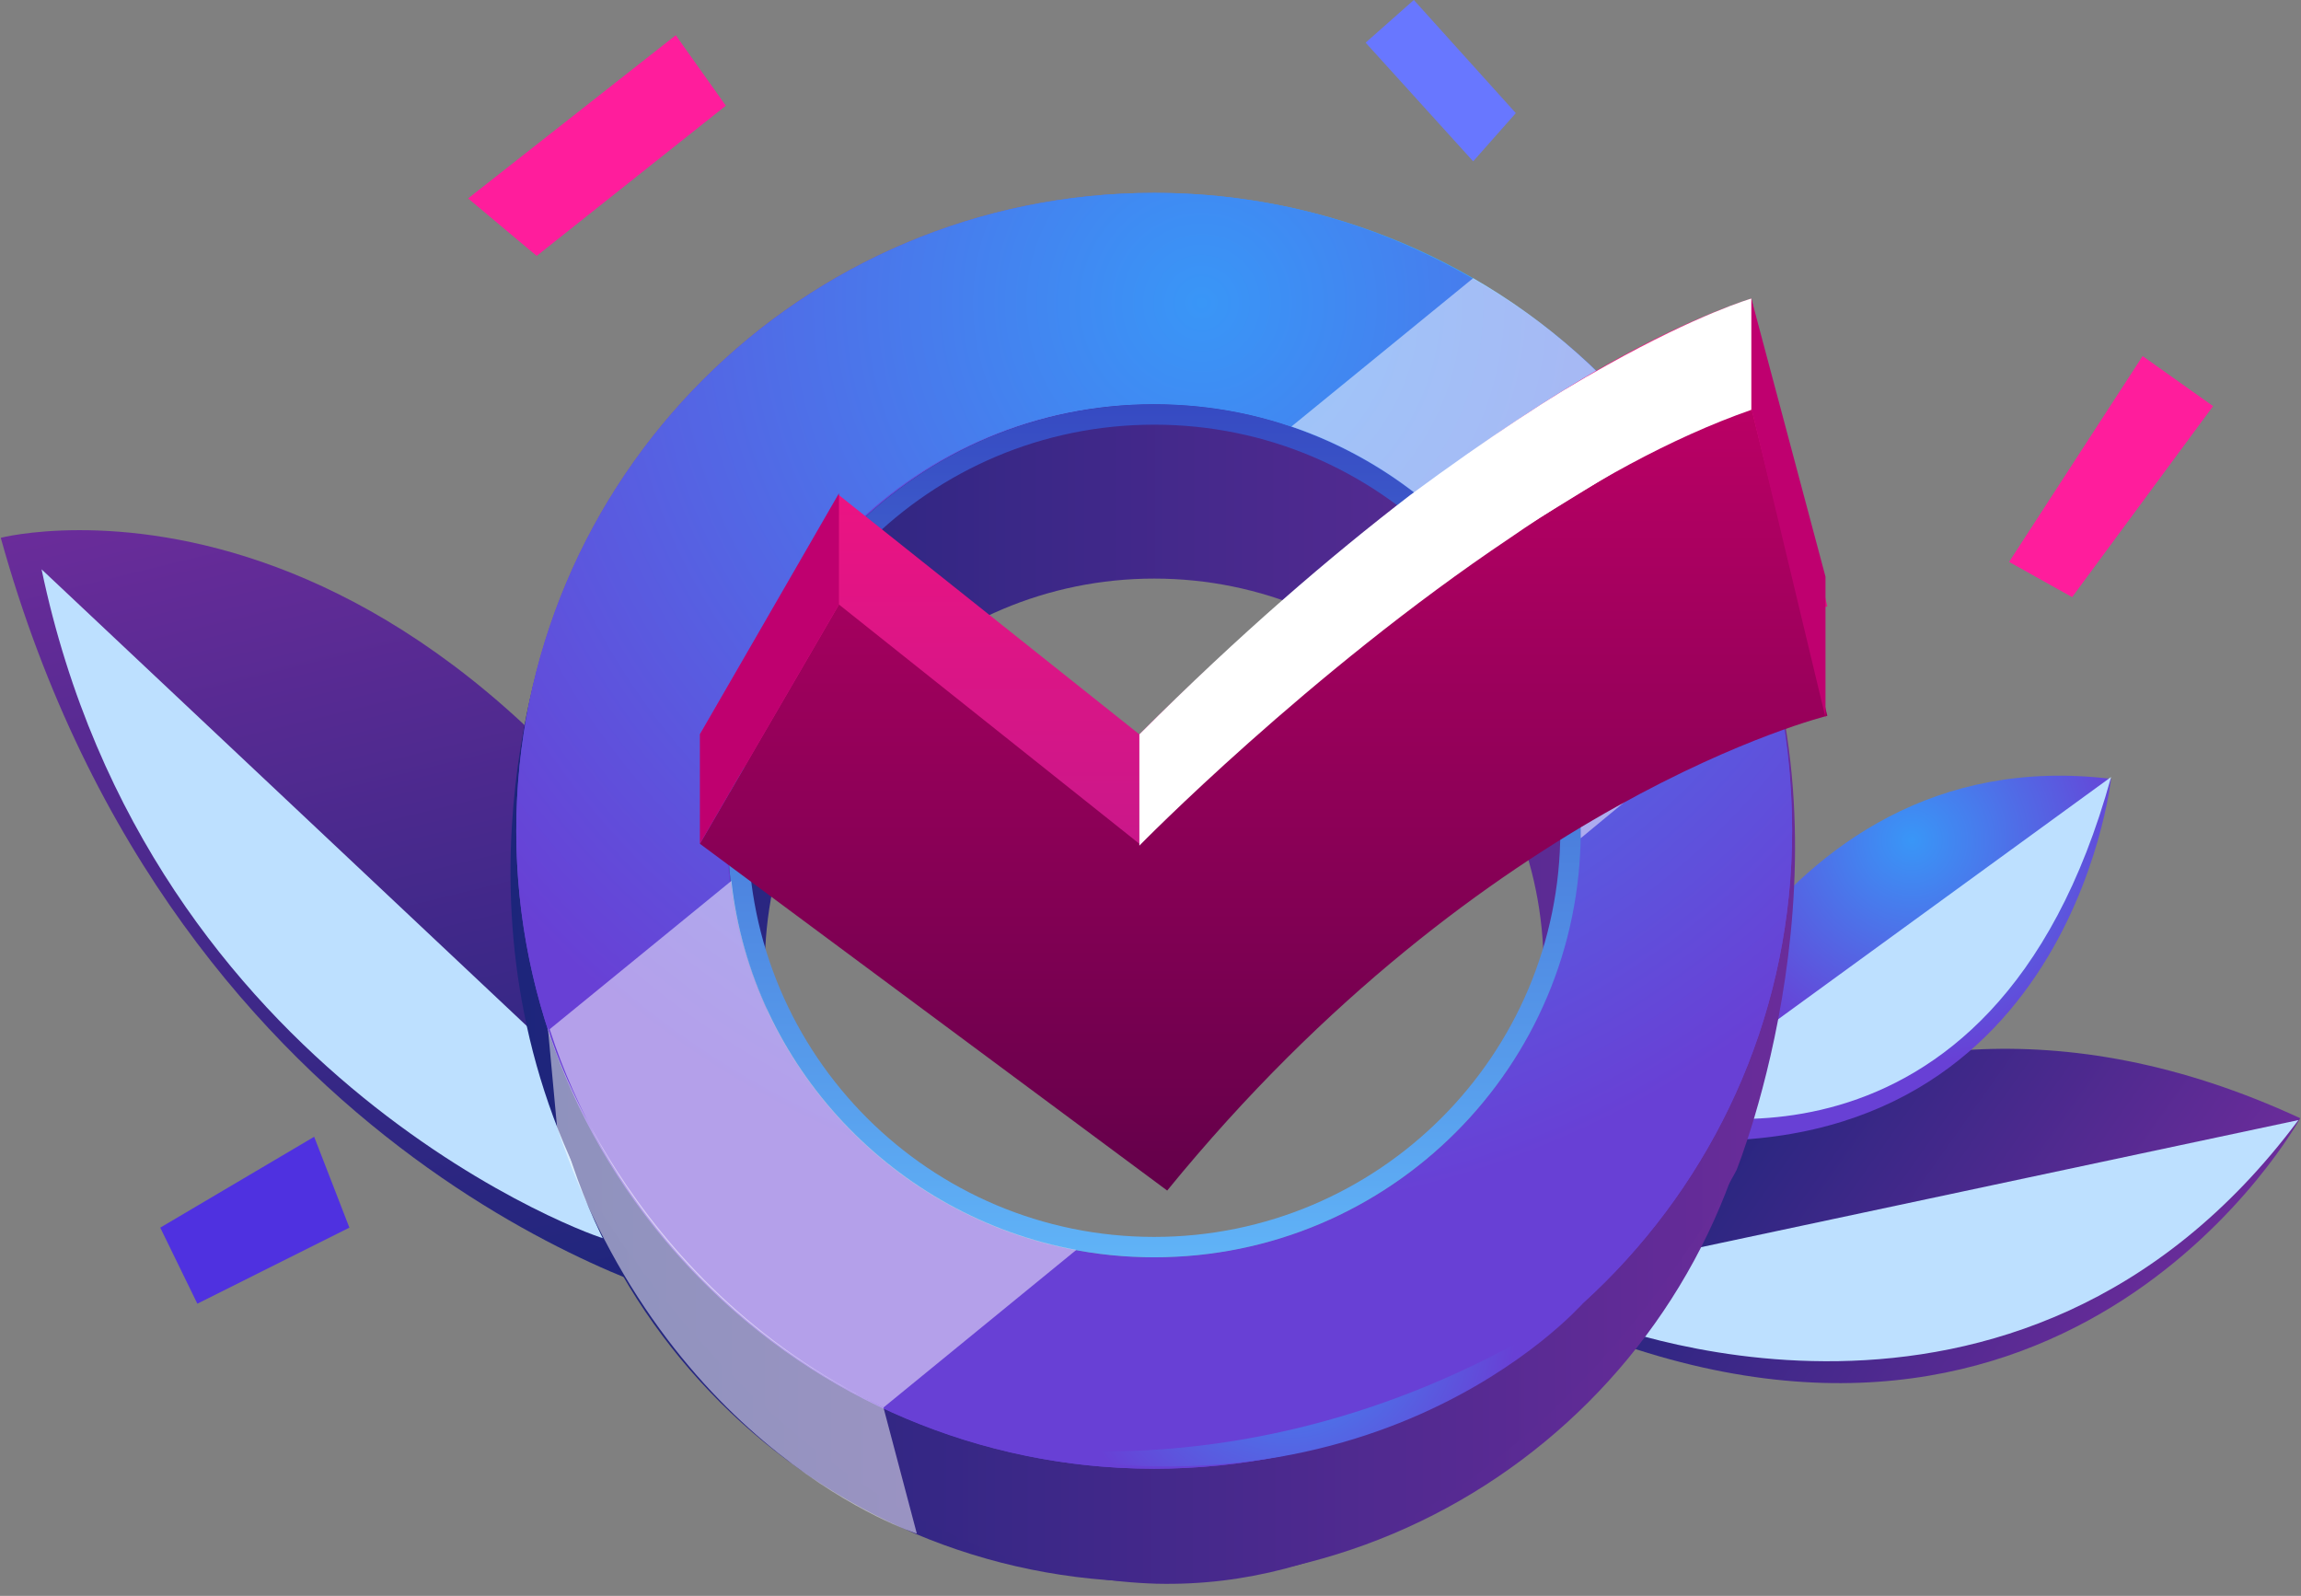 <svg width="186" height="129" viewBox="0 0 186 129" fill="none" xmlns="http://www.w3.org/2000/svg">
<rect x="0" y="0" width="186" height="129" fill="#808080" stroke="none"/>
<path d="M122.531 103.881C122.531 103.881 146.814 72.252 185.938 90.39C185.938 90.39 167.501 123.967 126.728 107.029L122.531 103.881Z" fill="url(#paint0_linear)"/>
<path d="M185.788 90.54L122.38 104.03L128.376 106.579C128.526 106.579 163.003 121.119 185.788 90.54Z" fill="#BDE0FF"/>
<path d="M56.125 105.23C56.125 105.23 14.303 94.737 0.062 43.471C0.062 43.471 37.687 33.728 65.568 91.739L56.125 105.23Z" fill="url(#paint1_linear)"/>
<path d="M3.36 46.02L59.422 98.784L48.929 100.134C48.779 100.284 12.054 87.542 3.36 46.02Z" fill="#BDE0FF"/>
<path d="M132.573 91.889C132.573 91.889 142.167 59.51 170.648 62.958C170.648 62.808 167.2 95.786 132.573 91.889Z" fill="url(#paint2_radial)"/>
<path d="M170.648 62.808L133.773 89.64C133.923 89.64 161.055 97.735 170.648 62.808Z" fill="#BDE0FF"/>
<path d="M93.299 28.631C65.868 28.631 43.683 50.816 43.683 78.248C43.683 105.679 65.868 127.865 93.299 127.865C120.731 127.865 142.916 105.679 142.916 78.248C143.066 50.816 120.731 28.631 93.299 28.631ZM93.299 109.727C75.911 109.727 61.821 95.636 61.821 78.248C61.821 60.859 75.911 46.769 93.299 46.769C110.688 46.769 124.779 60.859 124.779 78.248C124.928 95.636 110.688 109.727 93.299 109.727Z" fill="url(#paint3_linear)"/>
<path d="M44.882 49.617C44.882 49.617 35.738 71.652 46.531 94.587C46.531 94.587 64.069 127.115 93.45 128.015C122.83 128.764 140.368 94.587 140.368 94.587C140.368 94.587 150.711 69.104 140.818 46.769L126.278 47.069C126.278 47.069 134.372 113.175 93.45 109.877C52.677 106.579 56.274 60.56 56.274 60.56L44.882 49.617Z" fill="url(#paint4_linear)"/>
<path d="M93.299 15.59C64.818 15.59 41.734 38.674 41.734 67.155C41.734 95.636 64.818 118.721 93.299 118.721C121.78 118.721 144.865 95.636 144.865 67.155C144.865 38.674 121.78 15.59 93.299 15.59ZM93.299 101.632C74.262 101.632 58.822 86.192 58.822 67.155C58.822 48.118 74.262 32.678 93.299 32.678C112.337 32.678 127.776 48.118 127.776 67.155C127.776 86.192 112.337 101.632 93.299 101.632Z" fill="url(#paint5_radial)"/>
<path d="M143.516 55.013C140.218 41.222 131.224 29.53 119.232 22.635C111.587 18.138 102.743 15.59 93.299 15.59C64.818 15.59 41.734 38.674 41.734 67.155C41.734 72.701 42.633 78.098 44.282 83.195C48.779 96.686 58.523 107.778 71.264 113.774C78.01 116.922 85.355 118.721 93.299 118.721C121.78 118.721 144.865 95.636 144.865 67.155C144.865 62.958 144.415 58.911 143.516 55.013ZM93.299 101.632C91.051 101.632 88.952 101.482 86.854 101.033C72.163 98.334 60.771 86.192 58.972 71.203C58.822 69.853 58.672 68.504 58.672 67.155C58.672 48.118 74.112 32.678 93.15 32.678C97.047 32.678 100.794 33.278 104.242 34.477C117.883 39.124 127.627 52.015 127.627 67.155C127.627 67.305 127.627 67.455 127.627 67.755C127.477 86.492 112.187 101.632 93.299 101.632Z" fill="url(#paint6_radial)"/>
<path d="M93.3 32.678C74.262 32.678 58.823 48.118 58.823 67.155C58.823 86.192 74.262 101.632 93.3 101.632C112.337 101.632 127.777 86.192 127.777 67.155C127.777 48.118 112.337 32.678 93.3 32.678ZM93.3 99.983C75.162 99.983 60.472 85.293 60.472 67.155C60.472 49.017 75.162 34.327 93.3 34.327C111.438 34.327 126.128 49.017 126.128 67.155C126.128 85.293 111.438 99.983 93.3 99.983Z" fill="url(#paint7_linear)"/>
<path opacity="0.5" d="M87.004 101.033L71.414 113.774C58.673 107.778 48.779 96.686 44.432 83.195L59.122 71.203C60.771 86.193 72.314 98.335 87.004 101.033Z" fill="white"/>
<path opacity="0.5" d="M127.777 67.755C127.777 67.605 127.777 67.455 127.777 67.155C127.777 52.015 118.033 39.124 104.392 34.477L119.082 22.485C131.074 29.381 139.918 41.073 143.366 54.864L127.777 67.755Z" fill="white"/>
<path d="M76.511 115.873C76.511 115.873 100.795 123.068 127.927 105.38C127.777 105.529 110.089 125.616 76.511 115.873Z" fill="url(#paint8_radial)"/>
<path opacity="0.5" d="M71.414 113.774L74.112 123.967C74.112 123.967 53.876 117.522 45.032 91.139L44.282 83.045C44.282 83.195 50.129 103.581 71.414 113.774Z" fill="white"/>
<path d="M162.404 45.42L173.197 28.781L178.893 32.828L167.5 48.268L162.404 45.42Z" fill="#FF1D9C"/>
<path d="M37.837 16.039L54.626 2.848L58.673 8.544L43.383 20.686L37.837 16.039Z" fill="#FF1D9C"/>
<path d="M28.243 99.234L15.952 105.38L12.954 99.234L25.395 91.889L28.243 99.234Z" fill="#4F31E0"/>
<path d="M110.389 3.448L119.083 13.041L122.53 9.144L114.286 0L110.389 3.448Z" fill="#6877FF"/>
<path d="M56.575 59.361L67.817 40.024L92.101 59.361C92.101 59.361 119.683 31.329 141.568 24.134L147.714 49.018C147.714 49.018 120.132 55.763 94.35 87.392L56.575 59.361Z" fill="url(#paint9_linear)"/>
<path d="M56.574 68.204L67.817 48.867L92.1 68.204C92.1 68.204 119.682 40.173 141.568 32.978L147.713 57.861C147.713 57.861 120.132 64.607 94.349 96.236L56.574 68.204Z" fill="url(#paint10_linear)"/>
<path d="M141.567 24.134V32.978L147.563 58.011V46.619L141.567 24.134Z" fill="#BF006F"/>
<path d="M67.817 39.873V48.867L56.574 68.205V59.361L67.817 39.873Z" fill="#BF006F"/>
<path d="M141.567 24.134V33.128C135.122 35.377 128.376 39.124 122.08 43.471C105.741 54.414 92.1 68.355 92.1 68.355V59.361C100.195 51.266 107.54 44.97 113.986 40.023C120.282 35.377 125.528 31.929 129.875 29.53C137.37 25.333 141.567 24.134 141.567 24.134Z" fill="white"/>
<path d="M132.573 36.876L122.08 43.321L118.633 36.726C125.678 31.929 125.678 31.929 130.025 29.531L132.573 36.876Z" fill="white"/>
<defs>
<linearGradient id="paint0_linear" x1="136.154" y1="84.607" x2="172.073" y2="110.077" gradientUnits="userSpaceOnUse">
<stop stop-color="#1C257B"/>
<stop offset="1" stop-color="#6A2C9A"/>
</linearGradient>
<linearGradient id="paint1_linear" x1="42.887" y1="108.529" x2="25.399" y2="37.353" gradientUnits="userSpaceOnUse">
<stop stop-color="#1C257B"/>
<stop offset="1" stop-color="#6A2C9A"/>
</linearGradient>
<radialGradient id="paint2_radial" cx="0" cy="0" r="1" gradientUnits="userSpaceOnUse" gradientTransform="translate(154.568 67.901) rotate(156.935) scale(18.095)">
<stop stop-color="#3996F7"/>
<stop offset="1" stop-color="#6840D5"/>
</radialGradient>
<linearGradient id="paint3_linear" x1="43.682" y1="78.219" x2="142.995" y2="78.219" gradientUnits="userSpaceOnUse">
<stop stop-color="#1C257B"/>
<stop offset="1" stop-color="#6A2C9A"/>
</linearGradient>
<linearGradient id="paint4_linear" x1="41.214" y1="87.281" x2="144.959" y2="87.281" gradientUnits="userSpaceOnUse">
<stop stop-color="#1C257B"/>
<stop offset="1" stop-color="#6A2C9A"/>
</linearGradient>
<radialGradient id="paint5_radial" cx="0" cy="0" r="1" gradientUnits="userSpaceOnUse" gradientTransform="translate(115.112 20.989) scale(51.585)">
<stop stop-color="#39AEF7"/>
<stop offset="1" stop-color="#6840D5"/>
</radialGradient>
<radialGradient id="paint6_radial" cx="0" cy="0" r="1" gradientUnits="userSpaceOnUse" gradientTransform="translate(97.124 24.648) scale(73.614)">
<stop stop-color="#3996F7"/>
<stop offset="1" stop-color="#6840D5"/>
</radialGradient>
<linearGradient id="paint7_linear" x1="93.337" y1="101.67" x2="93.337" y2="32.634" gradientUnits="userSpaceOnUse">
<stop stop-color="#60B3F7"/>
<stop offset="1" stop-color="#364AC2"/>
</linearGradient>
<radialGradient id="paint8_radial" cx="0" cy="0" r="1" gradientUnits="userSpaceOnUse" gradientTransform="translate(104.058 106.644) scale(18.562)">
<stop stop-color="#3996F7"/>
<stop offset="1" stop-color="#6840D5"/>
</radialGradient>
<linearGradient id="paint9_linear" x1="102.094" y1="87.341" x2="102.094" y2="24.072" gradientUnits="userSpaceOnUse">
<stop stop-color="#B31A8F"/>
<stop offset="1" stop-color="#FE117E"/>
</linearGradient>
<linearGradient id="paint10_linear" x1="102.094" y1="96.275" x2="102.094" y2="33.005" gradientUnits="userSpaceOnUse">
<stop stop-color="#63004A"/>
<stop offset="1" stop-color="#BA0065"/>
</linearGradient>
</defs>
</svg>
